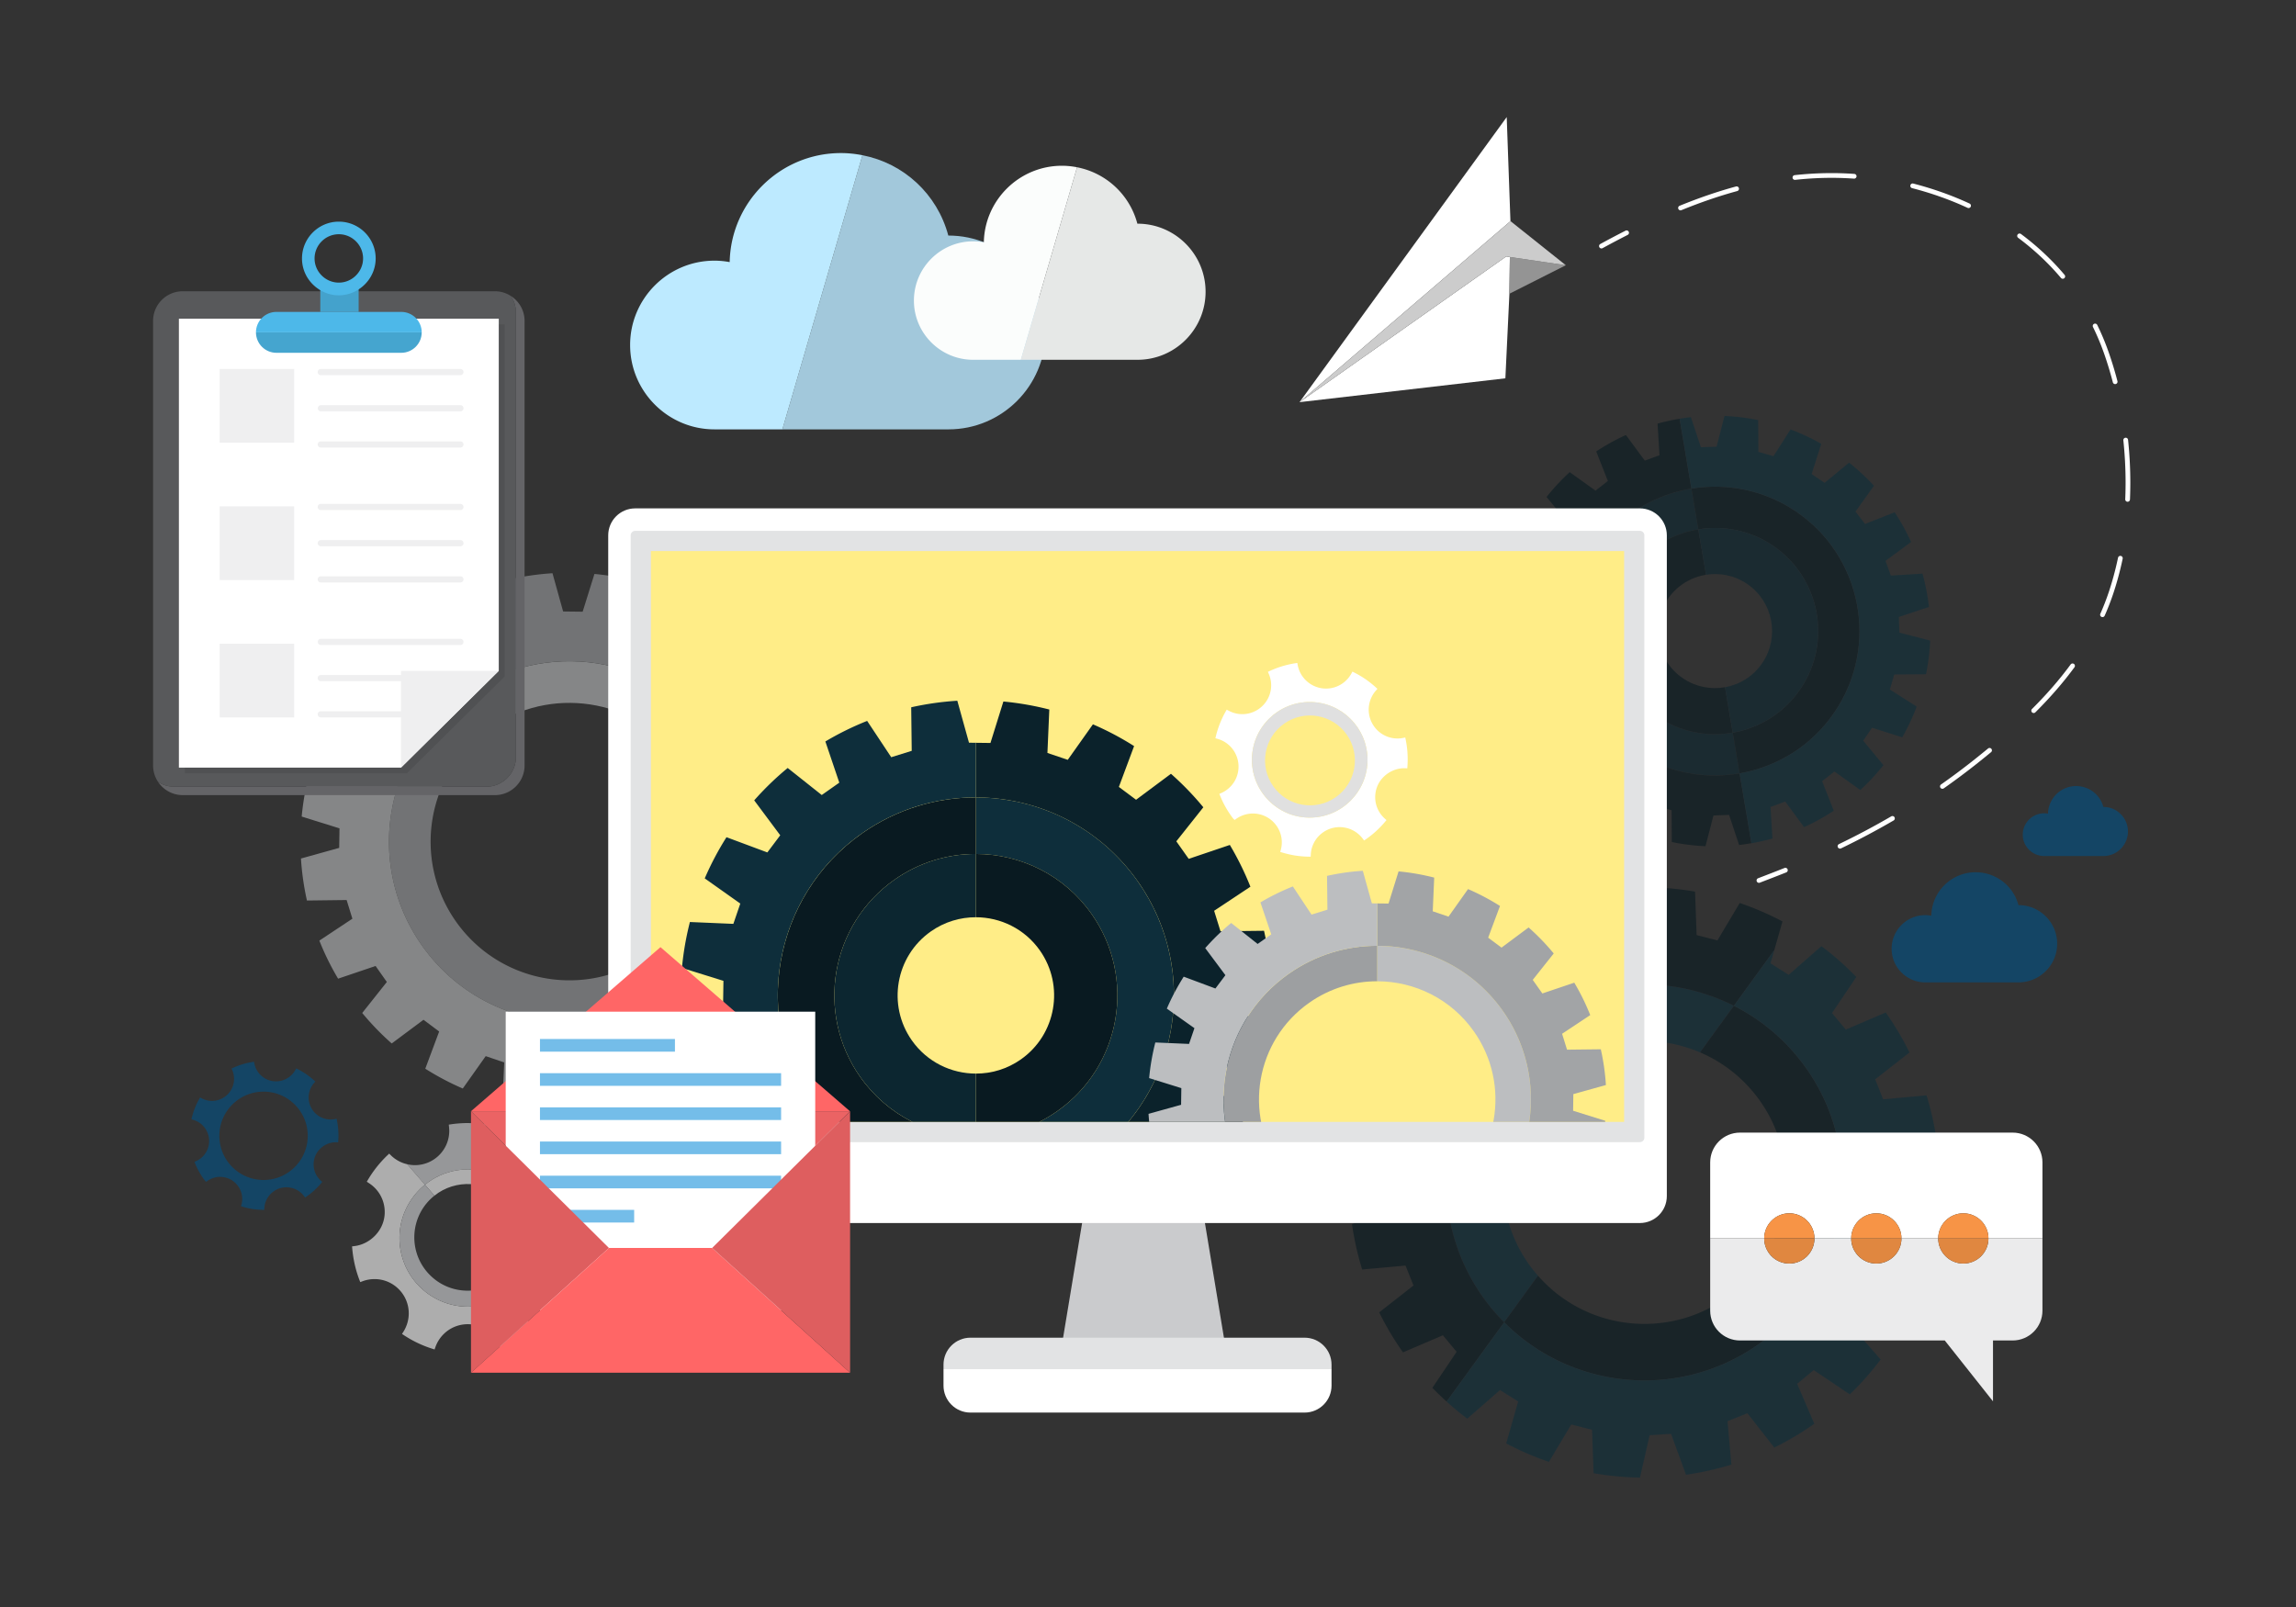 <svg xmlns="http://www.w3.org/2000/svg" xmlns:xlink="http://www.w3.org/1999/xlink" width="1400" height="980" xml:space="preserve"><rect width="100%" height="100%" fill="#333333" stroke="none"/><path fill="none" d="M0-.001h1399.991V980H0z"/><g opacity=".6"><path fill="none" d="M947.624 654.635c-36.707 30.392-41.819 84.777-11.425 121.479.52.627 1.064 1.225 1.598 1.835l98.82-136.172c-28.773-12.295-63.234-8.474-88.993 12.858zM1057.679 787.534c36.701-30.387 41.822-84.781 11.428-121.479a85.851 85.851 0 0 0-32.489-24.277l-98.82 136.172c30.662 35.007 83.806 39.459 119.881 9.584z"/><path fill="#0E2E3B" d="M936.199 776.114c-30.395-36.702-25.282-91.088 11.425-121.479 25.759-21.332 60.22-25.152 88.993-12.857l20.632-28.424c-41.583-21.044-93.439-16.902-131.623 14.718-51.377 42.54-58.524 118.673-15.99 170.038a120.085 120.085 0 0 0 7.535 8.261l20.626-28.421c-.533-.611-1.078-1.209-1.598-1.836z"/><path fill="#091A21" d="M1079.677 814.101c51.365-42.54 58.528-118.677 15.991-170.045-10.921-13.187-24.06-23.435-38.419-30.702l-20.632 28.424a85.846 85.846 0 0 1 32.489 24.277c30.395 36.698 25.273 91.093-11.428 121.479-36.075 29.875-89.219 25.423-119.882-9.585L917.17 806.37c43.54 43.74 114.032 47.87 162.507 7.731z"/><path fill="#091A21" d="M824.383 746.477a178.954 178.954 0 0 0 6.197 27.703l26.437-2.385 4.855 12.147-20.902 16.378a180.194 180.194 0 0 0 14.5 24.403l24.342-10.417 8.367 10.062-14.793 21.99c2.817 2.913 5.726 5.686 8.689 8.368l35.096-48.356a119.853 119.853 0 0 1-7.535-8.261c-42.534-51.365-35.387-127.498 15.99-170.038 38.184-31.62 90.04-35.762 131.623-14.718l24.646-33.966 4.986-17.47a177.91 177.91 0 0 0-26.063-11.248l-13.597 22.809-12.693-3.241-.948-26.495a182.32 182.32 0 0 0-28.283-2.66l-5.875 25.844-13.063.842-9.113-24.951a179.693 179.693 0 0 0-27.701 6.202l2.395 26.448-12.162 4.842-16.363-20.903A178.893 178.893 0 0 0 899 573.912l10.423 24.35-10.064 8.371-21.993-14.808a180.369 180.369 0 0 0-18.805 21.289l17.464 19.961-6.979 11.078-25.555-7.315a178.893 178.893 0 0 0-11.248 26.084l22.789 13.594-3.225 12.688-26.498.945a183.425 183.425 0 0 0-2.66 28.286l25.827 5.875.858 13.065-24.951 9.102z"/><path fill="#0E2E3B" d="M1095.668 644.056c42.537 51.368 35.374 127.505-15.991 170.045-48.475 40.14-118.967 36.01-162.506-7.73l-35.096 48.356c4.077 3.687 8.267 7.185 12.598 10.442l19.965-17.461 11.07 6.981-7.298 25.559a179.57 179.57 0 0 0 26.066 11.25l13.605-22.786 12.682 3.21.942 26.499a180.967 180.967 0 0 0 28.289 2.662l5.881-25.821 13.057-.869 9.103 24.96a180.226 180.226 0 0 0 27.715-6.188l-2.394-26.453 12.153-4.856 16.369 20.92a179.785 179.785 0 0 0 24.418-14.506l-10.443-24.375 10.082-8.349 21.995 14.805a179.823 179.823 0 0 0 18.809-21.283l-17.501-19.986 7.016-11.047 25.566 7.301c4.444-8.436 8.21-17.143 11.245-26.075l-22.819-13.607 3.24-12.677 26.51-.951a181.05 181.05 0 0 0 2.648-28.285l-25.85-5.872-.835-13.063 24.963-9.11a180.126 180.126 0 0 0-6.194-27.718l-26.471 2.405-4.836-12.16 20.911-16.377c-4.121-8.405-8.966-16.559-14.505-24.412l-24.364 10.442-8.362-10.084 14.813-21.996c-6.69-6.905-13.802-13.179-21.295-18.794l-19.966 17.49-11.066-7.016 2.309-8.086-24.646 33.966c14.358 7.265 27.497 17.513 38.418 30.7z"/><g><path fill="none" d="M1016.906 365.367c-10.763 15.917-6.581 37.551 9.345 48.311 7.812 5.273 16.987 6.939 25.583 5.403l-11.592-68.553c-9.167 1.468-17.729 6.538-23.336 14.839z"/><path fill="none" d="M1074.569 404.333c10.754-15.917 6.567-37.552-9.358-48.311-7.62-5.149-16.55-6.84-24.969-5.494l11.592 68.553c8.936-1.59 17.247-6.635 22.735-14.748z"/><path fill="#0C2630" d="M1010.5 436.985c-28.794-19.458-36.365-58.576-16.902-87.37 10.09-14.926 25.477-24.093 41.958-26.8l-4.2-24.836c-23.026 3.814-44.5 16.693-58.604 37.551-27.238 40.31-16.635 95.063 23.664 122.298 19.624 13.261 42.67 17.529 64.307 13.792l-4.195-24.822c-15.487 2.7-31.983-.315-46.028-9.813z"/><path fill="#091A21" d="M1118.711 434.168c27.229-40.301 16.637-95.06-23.664-122.295-19.441-13.139-42.235-17.45-63.691-13.893l4.2 24.836c15.302-2.516 31.55.531 45.414 9.901 28.794 19.458 36.36 58.576 16.895 87.37-9.966 14.746-25.093 23.881-41.338 26.713l4.195 24.822c22.789-3.943 44.013-16.777 57.989-37.454z"/><path fill="#091A21" d="m941.758 427.672-15.596 11.484a131.058 131.058 0 0 0 10.012 18.128l18.018-7.098 5.884 7.507-11.271 15.753a131.147 131.147 0 0 0 15.152 14.104l14.903-12.275 7.922 5.328-5.85 18.421c6.087 3.473 12.36 6.4 18.752 8.806l10.395-16.313 9.182 2.611.13 19.384a131.58 131.58 0 0 0 20.553 2.538l4.85-18.74 9.531-.35 6.093 18.356c2.513-.285 5.014-.667 7.51-1.093l-7.205-42.605c-21.637 3.738-44.683-.531-64.307-13.792-40.299-27.235-50.902-81.988-23.664-122.298 14.104-20.858 35.578-33.737 58.604-37.551l-7.205-42.61a135.343 135.343 0 0 0-13.456 2.953l1.181 19.291-8.967 3.267-11.496-15.598a130.676 130.676 0 0 0-18.116 10.022l7.101 18.015-7.519 5.884-15.739-11.276a131.85 131.85 0 0 0-14.127 15.155l12.292 14.906-5.33 7.928-18.425-5.861a130.493 130.493 0 0 0-8.797 18.751l16.313 10.395-2.62 9.187-19.378.118a130.312 130.312 0 0 0-2.533 20.559l18.738 4.848.344 9.54-18.351 6.09a132.39 132.39 0 0 0 3.933 20.341l19.28-1.174 3.279 8.964z"/><path fill="#0E2E3B" d="M1095.047 311.873c40.301 27.235 50.894 81.994 23.664 122.295-13.976 20.677-35.2 33.511-57.989 37.453l7.205 42.605c4.319-.743 8.61-1.675 12.84-2.846l-1.183-19.274 8.969-3.286 11.479 15.599a130.623 130.623 0 0 0 18.136-10.012l-7.103-18.02 7.51-5.887 15.747 11.282a130.065 130.065 0 0 0 14.116-15.155l-12.304-14.924 5.348-7.908 18.424 5.855a129.476 129.476 0 0 0 8.803-18.752l-16.34-10.403 2.647-9.167 19.39-.13a133.544 133.544 0 0 0 2.53-20.556l-18.767-4.853-.333-9.531 18.365-6.098a131.891 131.891 0 0 0-3.941-20.338l-19.294 1.18-3.266-8.972 15.604-11.487a130.63 130.63 0 0 0-10.017-18.134l-18.04 7.112-5.87-7.524 11.284-15.745a131.385 131.385 0 0 0-15.16-14.116l-14.918 12.304-7.91-5.345 5.855-18.43a130.158 130.158 0 0 0-18.758-8.786l-10.39 16.324-9.187-2.637-.124-19.378a129.051 129.051 0 0 0-20.553-2.535l-4.839 18.752-9.549.33-6.095-18.351c-2.307.26-4.6.607-6.886.985l7.205 42.61c21.46-3.557 44.253.754 63.695 13.894z"/><path fill="#091A21" d="M993.598 349.616c-19.463 28.794-11.892 67.912 16.902 87.37 14.045 9.498 30.541 12.513 46.026 9.813l-4.692-27.718c-8.596 1.536-17.771-.13-25.583-5.403-15.926-10.759-20.107-32.394-9.345-48.311 5.606-8.3 14.169-13.371 23.336-14.839l-4.687-27.712c-16.481 2.706-31.867 11.873-41.957 26.8z"/><path fill="#0C2630" d="M1065.211 356.021c15.926 10.759 20.112 32.394 9.358 48.311-5.488 8.114-13.8 13.159-22.735 14.748l4.692 27.718c16.245-2.832 31.372-11.967 41.338-26.713 19.466-28.794 11.899-67.912-16.895-87.37-13.864-9.37-30.112-12.417-45.414-9.901l4.687 27.712c8.419-1.345 17.349.346 24.969 5.495z"/></g><g><path fill="none" d="M416.383 464.565c-26.092-37.088-76.565-46.829-114.45-22.806l88.03 144.455c1.994-1.174 3.97-2.413 5.895-3.769 38.215-26.885 47.407-79.665 20.525-117.88z"/><path fill="none" d="M298.503 444.043c-38.215 26.885-47.402 79.666-20.519 117.877 25.524 36.289 74.388 46.385 111.979 24.293l-88.03-144.455a84.715 84.715 0 0 0-3.43 2.285z"/><path fill="#BCBEC0" d="M416.383 464.565c26.882 38.215 17.69 90.994-20.525 117.88-1.925 1.355-3.901 2.595-5.895 3.769l13.202 21.669c2.467-1.466 4.912-3.002 7.301-4.682 49.677-34.957 61.616-103.561 26.673-153.234-33.828-48.091-99.207-60.823-148.416-29.887l13.21 21.679c37.884-24.022 88.358-14.282 114.45 22.806z"/><path fill="#9D9FA1" d="M257.222 576.522c33.271 47.291 97.037 60.352 145.943 31.36l-13.202-21.669c-37.591 22.092-86.455 11.996-111.979-24.293-26.883-38.212-17.696-90.992 20.519-117.877a82.632 82.632 0 0 1 3.43-2.284l-13.21-21.679a111.905 111.905 0 0 0-4.822 3.205c-49.68 34.948-61.622 103.566-26.679 153.237z"/><path fill="#BCBEC0" d="M257.222 576.522c-34.942-49.672-23-118.29 26.68-153.238a112.22 112.22 0 0 1 4.822-3.205l-20.059-32.913 2.68 7.911-9.749 6.86-18.91-15.008a162.331 162.331 0 0 0-18.591 17.984l14.449 19.39-7.157 9.531-22.685-8.458a164.928 164.928 0 0 0-12.078 22.862l19.746 13.986-3.856 11.278-24.133-1.03a166.228 166.228 0 0 0-4.427 25.488l23.051 7.19-.178 11.917-23.314 6.487a163.601 163.601 0 0 0 3.65 25.606l24.203-.299 3.509 11.395-20.149 13.362a162.78 162.78 0 0 0 11.428 23.204l22.859-7.738 6.869 9.751-15.014 18.909a163.464 163.464 0 0 0 17.99 18.591l19.378-14.446 9.548 7.154-8.464 22.682a163.403 163.403 0 0 0 22.865 12.078l13.978-19.743 11.282 3.851-1.028 24.122a164.64 164.64 0 0 0 25.488 4.44l7.191-23.043 11.911.167 6.487 23.311a163.513 163.513 0 0 0 25.601-3.653l-.282-24.186 11.389-3.521 13.354 20.141a161.06 161.06 0 0 0 23.207-11.423l-.833-2.465-26.767-43.92c-48.905 28.993-112.67 15.932-145.941-31.359z"/><path fill="#9D9FA1" d="m487.539 509.42 23.306-6.487a162.967 162.967 0 0 0-3.647-25.592l-24.169.282-3.538-11.377 20.144-13.371a163.05 163.05 0 0 0-11.417-23.201l-22.845 7.713-6.886-9.723 15.011-18.91a163.342 163.342 0 0 0-17.981-18.602l-19.37 14.424-9.559-7.131 8.461-22.679a163.659 163.659 0 0 0-22.865-12.081l-13.98 19.72-11.281-3.825 1.039-24.122a164.18 164.18 0 0 0-25.493-4.444l-7.183 23.023-11.919-.144-6.488-23.314a164.164 164.164 0 0 0-25.604 3.647l.282 24.184-11.38 3.538-13.359-20.158a163.289 163.289 0 0 0-23.212 11.42l5.062 14.958 20.059 32.913c49.208-30.937 114.588-18.204 148.416 29.887 34.943 49.674 23.003 118.277-26.673 153.234-2.389 1.68-4.833 3.216-7.301 4.682l26.767 43.92-6.892-20.389 9.74-6.878 18.91 15.022a163.799 163.799 0 0 0 18.591-17.989l-14.426-19.373 7.123-9.548 22.688 8.461a164.734 164.734 0 0 0 12.072-22.873l-19.717-13.973 3.834-11.287 24.127 1.039a167.215 167.215 0 0 0 4.432-25.49l-23.026-7.191.147-11.915z"/></g><g><path fill="none" d="M307.859 777.898c12.868-12.526 13.145-33.125.615-45.998-11.772-12.098-30.666-13.072-43.584-2.75l42.515 49.146c.149-.138.307-.259.454-.398zM261.852 777.269c12.382 12.735 32.647 13.131 45.552 1.028L264.89 729.15a33.607 33.607 0 0 0-2.411 2.12c-12.883 12.527-13.156 33.127-.627 45.999z"/><path fill="#D9DBDE" d="M278.805 713.673c22.814-3.65 44.279 11.886 47.935 34.706 2.295 14.345-3.004 28.147-12.919 37.328l8.165 9.443a20.85 20.85 0 0 1 5.609-9.564 20.83 20.83 0 0 1 14.509-5.929 21.12 21.12 0 0 1 7.029 1.228l1.367.492.505-1.358a69.963 69.963 0 0 0 4.212-18.997l.11-1.42-1.423-.155c-10.57-1.127-18.58-10.025-18.639-20.706-.011-5.694 2.236-11.038 6.338-15.027a20.838 20.838 0 0 1 3.329-2.646l1.197-.773-.739-1.22a71.013 71.013 0 0 0-11.982-14.876l-1.183-.815-1.014.988c-3.936 3.822-9.108 5.954-14.573 5.982a20.807 20.807 0 0 1-14.816-6.102c-3.969-3.943-6.166-9.189-6.166-14.776-.017-.788.057-1.55.141-2.298l.155-1.423-1.431-.2a75.607 75.607 0 0 0-9.751-.67 70.715 70.715 0 0 0-9.726.743l-1.397.2.146 1.411c.085.751.141 1.522.152 2.296.012 5.729-2.247 11.078-6.335 15.073a20.892 20.892 0 0 1-14.537 5.934 20.862 20.862 0 0 1-4.76-.553l10.808 12.495c5.504-4.461 12.189-7.611 19.684-8.811z"/><path fill="#FFF" d="m219.143 780.507.522 1.366 1.363-.514a20.92 20.92 0 0 1 7.21-1.332 20.726 20.726 0 0 1 14.822 6.072 20.786 20.786 0 0 1 6.177 14.773 21.13 21.13 0 0 1-3.326 11.387l-.785 1.228 1.214.797a69.522 69.522 0 0 0 17.287 8.229l1.363.432.463-1.35a20.972 20.972 0 0 1 5.184-8.134c3.904-3.803 9.057-5.9 14.522-5.926 8.859-.017 16.801 5.587 19.751 13.952l.48 1.353 1.37-.446a70.23 70.23 0 0 0 17.43-8.467l1.191-.81-.776-1.215c-2.168-3.345-3.32-7.238-3.362-11.244 0-1.895.268-3.735.743-5.509l-8.165-9.443a41.64 41.64 0 0 1-21.787 10.602c-22.817 3.653-44.276-11.883-47.927-34.7-2.453-15.324 3.769-30.008 15.014-39.124l-10.808-12.495a20.887 20.887 0 0 1-10.002-5.475l-1.011-1.002-1.457 1.397a70.042 70.042 0 0 0-11.474 14.542l-.723 1.226 1.197.762c6.093 3.849 9.734 10.443 9.746 17.629a19.218 19.218 0 0 1-.39 4.094c-1.688 8.652-9.317 15.708-18.103 16.744l-1.423.163.124 1.421c.079.892.181 1.778.288 2.653a70.732 70.732 0 0 0 4.058 16.364z"/><path fill="#FFF" d="M326.74 748.379c-3.656-22.82-25.121-38.356-47.935-34.706-7.496 1.2-14.181 4.351-19.683 8.812l5.768 6.666c12.919-10.322 31.812-9.348 43.584 2.75 12.529 12.873 12.253 33.472-.615 45.998-.147.139-.305.26-.455.398l6.417 7.41c9.915-9.181 15.215-22.983 12.919-37.328z"/><path fill="#D9DBDE" d="M261.852 777.269c-12.529-12.871-12.256-33.472.626-45.998a33.607 33.607 0 0 1 2.411-2.12l-5.768-6.666c-11.245 9.116-17.467 23.8-15.014 39.124 3.65 22.817 25.11 38.354 47.927 34.7a41.632 41.632 0 0 0 21.787-10.602l-6.417-7.41c-12.904 12.102-33.17 11.707-45.552-1.028z"/></g></g><path fill="#CACBCD" d="M747.59 823.529H646.945l13.323-80.398h73.996z"/><path fill="#E2E3E4" d="M811.913 832.2c0-9.083-7.357-16.44-16.437-16.44H591.743c-9.074 0-16.434 7.357-16.434 16.44v2.746h236.604V832.2z"/><path fill="#FFF" d="M575.309 834.946v10.043c0 9.088 7.36 16.447 16.434 16.447h203.733c9.079 0 16.437-7.359 16.437-16.447v-10.043H575.309zM1016.361 729.396c0 9.088-7.366 16.448-16.445 16.448H387.312c-9.082 0-16.448-7.36-16.448-16.448V326.477c0-9.083 7.366-16.451 16.448-16.451h612.604c9.079 0 16.445 7.369 16.445 16.451v402.919z"/><path fill="#E2E3E4" d="M387.312 696.511a2.745 2.745 0 0 1-2.747-2.738V326.477a2.744 2.744 0 0 1 2.747-2.742h612.604a2.738 2.738 0 0 1 2.738 2.742v367.295a2.739 2.739 0 0 1-2.738 2.738H387.312z"/><path fill="#FFED87" d="M396.9 336.064h593.422v348.109H396.9z"/><path fill="#FFF" d="m857.112 450.966-.248-1.208-1.203.242a17.578 17.578 0 0 1-6.174.152 17.455 17.455 0 0 1-11.516-7.024 17.518 17.518 0 0 1-3.168-13.108 17.743 17.743 0 0 1 4.28-9.026l.813-.915-.903-.824a58.631 58.631 0 0 0-13.274-9.147l-1.078-.536-.565 1.059a17.706 17.706 0 0 1-5.392 6.073c-3.755 2.646-8.317 3.701-12.863 2.998a17.616 17.616 0 0 1-14.564-14.234l-.223-1.188-1.197.189a58.996 58.996 0 0 0-15.624 4.721l-1.098.514.482 1.112a17.699 17.699 0 0 1 1.299 9.802c-.763 4.76-3.337 8.91-7.29 11.685a17.55 17.55 0 0 1-12.851 3.001 17.867 17.867 0 0 1-5.681-1.959l-1.072-.59-.599 1.064a58.654 58.654 0 0 0-6.036 15.234l-.277 1.169 1.158.316c8.645 2.343 14.121 10.808 12.744 19.695-.746 4.74-3.326 8.885-7.271 11.657a17.694 17.694 0 0 1-3.119 1.756l-1.099.483.455 1.112c2.021 5 4.709 9.698 7.98 13.966l.879.836.971-.687c3.783-2.656 8.365-3.74 12.916-3.035a17.524 17.524 0 0 1 11.508 7.047 17.44 17.44 0 0 1 3.159 13.105 16.112 16.112 0 0 1-.418 1.892l-.327 1.163 1.165.358a63.216 63.216 0 0 0 8.021 1.855c2.795.417 5.468.641 8.187.675l1.191.02.063-1.194c.031-.633.085-1.282.181-1.926.751-4.766 3.343-8.915 7.272-11.69a17.582 17.582 0 0 1 12.874-3.001 17.61 17.61 0 0 1 11.477 6.979l.708.966 1.395-.966a59.029 59.029 0 0 0 11.479-10.567l.768-.92-.897-.796c-4.551-4.012-6.702-9.975-5.76-15.954.167-1.129.464-2.259.87-3.354 2.552-6.968 9.836-11.821 17.283-11.51l1.203.051.088-1.194a66.83 66.83 0 0 0 .115-2.247 59.38 59.38 0 0 0-1.197-14.147zm-58.508 47.628c-19.457 0-35.233-15.776-35.233-35.24 0-19.458 15.776-35.233 35.233-35.233 19.46 0 35.239 15.776 35.239 35.233.001 19.463-15.779 35.24-35.239 35.24z"/><path fill="#144565" d="m205.43 683.18-.189-.92-.92.184a13.388 13.388 0 0 1-4.718.112 13.337 13.337 0 0 1-8.808-5.366 13.393 13.393 0 0 1-2.422-10.022 13.58 13.58 0 0 1 3.275-6.9l.618-.703-.686-.626a45.072 45.072 0 0 0-10.152-6.999l-.824-.406-.432.807a13.571 13.571 0 0 1-4.122 4.645 13.434 13.434 0 0 1-9.839 2.292 13.464 13.464 0 0 1-11.132-10.883l-.172-.909-.915.146a45.047 45.047 0 0 0-11.948 3.608l-.839.39.367.853a13.51 13.51 0 0 1 .997 7.495c-.584 3.637-2.555 6.813-5.573 8.933a13.418 13.418 0 0 1-9.827 2.296 13.637 13.637 0 0 1-4.342-1.499l-.821-.449-.458.813a44.707 44.707 0 0 0-4.613 11.648l-.211.895.881.237c6.612 1.793 10.801 8.267 9.748 15.062-.57 3.625-2.546 6.793-5.562 8.913-.743.522-1.547.977-2.386 1.344l-.838.367.35.853a45.672 45.672 0 0 0 6.101 10.678l.669.635.743-.522c2.894-2.029 6.397-2.859 9.875-2.317 3.554.559 6.68 2.47 8.8 5.387a13.341 13.341 0 0 1 2.098 11.464l-.251.89.889.276a48.555 48.555 0 0 0 6.135 1.417c2.137.319 4.181.488 6.259.517l.912.015.045-.912c.023-.485.068-.982.142-1.471a13.413 13.413 0 0 1 5.559-8.941 13.433 13.433 0 0 1 9.842-2.293 13.431 13.431 0 0 1 8.774 5.334l.548.742 1.062-.742a45.193 45.193 0 0 0 8.777-8.08l.587-.7-.683-.61a13.41 13.41 0 0 1-4.407-12.201c.127-.861.358-1.723.663-2.564 1.954-5.327 7.524-9.034 13.218-8.803l.917.043.068-.912c.042-.579.071-1.154.087-1.719a45.598 45.598 0 0 0-.916-10.822zm-44.733 36.417c-14.878 0-26.942-12.063-26.942-26.945 0-14.878 12.063-26.938 26.942-26.938 14.875 0 26.944 12.061 26.944 26.938 0 14.881-12.069 26.945-26.944 26.945z"/><path fill="none" d="M782.998 441.322c-12.371 8.701-15.342 25.793-6.635 38.17 8.701 12.374 25.793 15.347 38.164 6.646 12.377-8.704 15.347-25.795 6.641-38.167-8.701-12.38-25.793-15.356-38.17-6.649z"/><path fill="#E0E0E0" d="M798.604 428.121c-19.457 0-35.233 15.776-35.233 35.233 0 19.463 15.776 35.24 35.233 35.24 19.46 0 35.239-15.776 35.239-35.24.001-19.458-15.779-35.233-35.239-35.233zm15.923 58.016c-12.371 8.702-29.463 5.728-38.164-6.646-8.707-12.377-5.736-29.469 6.635-38.17 12.377-8.707 29.469-5.731 38.17 6.649 8.706 12.372 5.736 29.464-6.641 38.167z"/><path fill="#A2C8DB" d="M578.378 143.652c-.045 0-.09 0-.136.003-6.764-25.406-27.249-44.093-52.353-48.994L477.064 261.84h101.313c32.583 0 59.09-26.51 59.09-59.095.001-32.583-26.507-59.093-59.089-59.093z"/><path fill="#BDEAFF" d="M512.761 93.345c-36.958 0-67.113 29.703-67.831 66.495a50.663 50.663 0 0 0-9.271-.881c-28.362 0-51.439 23.077-51.439 51.441 0 28.362 23.077 51.439 51.439 51.439h41.405L525.889 94.66c-4.263-.832-8.642-1.315-13.128-1.315z"/><path fill="#E6E8E7" d="M693.615 136.411c-.031 0-.065 0-.096.002a47.382 47.382 0 0 0-36.767-34.406L622.468 219.41h71.147c22.882 0 41.495-18.616 41.495-41.498 0-22.885-18.613-41.501-41.495-41.501z"/><path fill="#FBFDFC" d="M647.535 101.084c-25.954 0-47.133 20.86-47.636 46.695a35.666 35.666 0 0 0-6.511-.618c-19.917 0-36.123 16.205-36.123 36.126 0 19.917 16.205 36.123 36.123 36.123h29.079l34.285-117.403c-2.992-.585-6.066-.923-9.217-.923z"/><path fill="#144565" d="M1282.572 492.098h-.034a17.09 17.09 0 0 0-13.261-12.408 17.201 17.201 0 0 0-3.323-.333c-9.361 0-16.998 7.521-17.179 16.84a13.004 13.004 0 0 0-2.349-.223c-7.183 0-13.026 5.844-13.026 13.026 0 7.182 5.844 13.026 13.026 13.026h36.145c8.249 0 14.963-6.714 14.963-14.966.001-8.249-6.713-14.962-14.962-14.962zM1230.819 551.972h-.054a26.904 26.904 0 0 0-20.871-19.531 27.104 27.104 0 0 0-5.229-.522c-14.734 0-26.756 11.838-27.041 26.505a20.342 20.342 0 0 0-3.695-.351c-11.305 0-20.502 9.198-20.502 20.502 0 11.305 9.197 20.503 20.502 20.503h56.89c12.984 0 23.552-10.564 23.552-23.555 0-12.984-10.567-23.551-23.552-23.551z"/><defs><path id="a" d="M396.9 336.064h593.422v348.109H396.9z"/></defs><clipPath id="b"><use xlink:href="#a" overflow="visible"/></clipPath><g clip-path="url(#b)"><path fill="#0E2E3B" d="M665.609 557.397c27.419 38.975 18.051 92.793-20.926 120.21-15.115 10.632-32.464 15.711-49.643 15.696v34.479c24.045.021 48.328-7.086 69.484-21.97 54.561-38.373 67.664-113.71 29.294-168.257-23.489-33.394-60.829-51.227-98.778-51.261v34.483c27.109.024 53.788 12.762 70.569 36.62z"/><path fill="#091A21" d="M525.556 508.266c-54.544 38.376-67.664 113.713-29.293 168.263 23.495 33.393 60.837 51.222 98.778 51.255v-34.479c-27.105-.022-53.785-12.761-70.569-36.619-27.416-38.972-18.046-92.796 20.931-120.21 15.116-10.635 32.464-15.711 49.638-15.696v-34.483c-24.037-.021-48.322 7.085-69.485 21.969z"/><path fill="#0B222B" d="m749.17 602.84 25.584-7.117a178.945 178.945 0 0 0-4.003-28.104l-26.544.305-3.885-12.493 22.123-14.686a179.938 179.938 0 0 0-12.541-25.469l-25.081 8.476-7.555-10.688 16.476-20.759a180.304 180.304 0 0 0-19.745-20.426l-21.273 15.841-10.488-7.829 9.283-24.903a178.963 178.963 0 0 0-25.104-13.267l-15.35 21.648-12.391-4.195 1.141-26.49a180.341 180.341 0 0 0-27.995-4.879l-7.888 25.282-8.893-.11v33.319c37.949.034 75.289 17.868 98.778 51.261 38.37 54.547 25.267 129.884-29.294 168.257-21.157 14.884-45.439 21.99-69.484 21.97v33.32l4.207.059 7.128 25.593a180.05 180.05 0 0 0 28.105-4.009l-.316-26.556 12.507-3.87 14.669 22.122a179.144 179.144 0 0 0 25.482-12.543l-8.481-25.096 10.691-7.552 20.762 16.487a180.19 180.19 0 0 0 20.42-19.748l-15.844-21.271 7.826-10.493 24.903 9.296a179.434 179.434 0 0 0 13.261-25.12l-21.651-15.339 4.21-12.396 26.487 1.138a182.247 182.247 0 0 0 4.873-27.989l-25.285-7.885.175-13.092z"/><path fill="#0E2E3B" d="M496.262 676.528c-38.37-54.55-25.25-129.887 29.293-168.263 21.163-14.884 45.448-21.99 69.485-21.97v-33.319l-4.195-.051-7.115-25.595a180.539 180.539 0 0 0-28.113 3.992l.311 26.561-12.498 3.89-14.678-22.142a180.07 180.07 0 0 0-25.479 12.543l8.495 25.118-10.703 7.532-20.765-16.487a179.74 179.74 0 0 0-20.42 19.743l15.875 21.298-7.86 10.463-24.915-9.285a180.931 180.931 0 0 0-13.261 25.109l21.683 15.358-4.229 12.382-26.499-1.132a181.315 181.315 0 0 0-4.861 27.989l25.307 7.885-.192 13.089-25.601 7.123a179.652 179.652 0 0 0 4.003 28.119l26.575-.322 3.865 12.504-22.134 14.684c3.453 8.704 7.64 17.21 12.546 25.474l25.11-8.495 7.543 10.709-16.493 20.765a179.859 179.859 0 0 0 19.751 20.409l21.281-15.87 10.48 7.863-9.28 24.906a178.374 178.374 0 0 0 25.098 13.258l15.35-21.671 12.399 4.229-1.141 26.487a182.205 182.205 0 0 0 27.989 4.873l7.888-25.305 8.882.128v-33.32c-37.939-.034-75.282-17.863-98.777-51.256z"/><path fill="#091A21" d="M644.684 677.607c38.977-27.417 48.345-81.235 20.926-120.21-16.781-23.858-43.46-36.597-70.569-36.619v38.585c14.991.014 29.742 7.035 39.022 20.228 15.161 21.553 9.978 51.309-11.572 66.47-8.359 5.881-17.953 8.664-27.45 8.656v38.587c17.179.014 34.527-5.065 49.643-15.697z"/><path fill="#0C2630" d="M556.018 634.491c-15.158-21.55-9.983-51.312 11.572-66.476 8.36-5.881 17.953-8.664 27.45-8.652v-38.585c-17.173-.015-34.522 5.062-49.638 15.696-38.977 27.414-48.347 81.238-20.931 120.21 16.784 23.858 43.463 36.597 70.569 36.619v-38.587c-14.985-.011-29.739-7.032-39.022-20.225z"/></g><g clip-path="url(#b)"><path fill="#BCBEC0" d="M898.727 629.003c22.907 32.56 15.076 77.527-17.487 100.438-12.631 8.885-27.125 13.123-41.478 13.111v21.614c18.661.018 37.503-5.494 53.923-17.043 42.325-29.782 52.5-88.234 22.727-130.56-18.227-25.908-47.204-39.748-76.649-39.776v21.62c22.651.021 44.941 10.664 58.964 30.596z"/><path fill="#9D9FA1" d="M785.85 593.831c-42.331 29.776-52.506 88.242-22.732 130.562 18.227 25.912 47.204 39.748 76.645 39.773v-21.614c-22.648-.02-44.935-10.666-58.957-30.601-22.905-32.558-15.079-77.525 17.483-100.433 12.629-8.882 27.126-13.122 41.474-13.111v-21.62c-18.655-.016-37.496 5.494-53.913 17.044z"/><path fill="#A2A4A6" d="m959.352 667.221 19.858-5.525a138.718 138.718 0 0 0-3.105-21.81l-20.598.24-3.01-9.692 17.159-11.392a138.617 138.617 0 0 0-9.729-19.771l-19.463 6.575-5.866-8.286 12.792-16.109a138.683 138.683 0 0 0-15.322-15.85l-16.504 12.29-8.143-6.075 7.211-19.325a140.276 140.276 0 0 0-19.486-10.294l-11.908 16.802-9.615-3.259.886-20.553a140.465 140.465 0 0 0-21.722-3.786l-6.12 19.616-6.905-.082v25.852c29.445.028 58.423 13.868 76.649 39.776 29.773 42.325 19.599 100.777-22.727 130.56-16.42 11.549-35.262 17.061-53.923 17.043v25.855l3.263.045 5.531 19.858a139.21 139.21 0 0 0 21.812-3.111l-.245-20.606 9.706-2.998 11.377 17.156a137.047 137.047 0 0 0 19.774-9.731l-6.578-19.472 8.294-5.858 16.109 12.798a139.25 139.25 0 0 0 15.844-15.327l-12.289-16.505 6.067-8.139 19.327 7.21a140.242 140.242 0 0 0 10.288-19.488l-16.798-11.902 3.266-9.616 20.557.887a141.895 141.895 0 0 0 3.771-21.725l-19.615-6.123.13-10.153z"/><path fill="#BCBEC0" d="M763.117 724.393c-29.773-42.319-19.599-100.785 22.732-130.562 16.417-11.55 35.259-17.061 53.912-17.044v-25.852l-3.253-.039-5.524-19.861a139.838 139.838 0 0 0-21.815 3.103l.237 20.606-9.695 3.012-11.38-17.173a139.162 139.162 0 0 0-19.776 9.731l6.595 19.485-8.306 5.847-16.115-12.791a138.88 138.88 0 0 0-15.838 15.321l12.309 16.521-6.095 8.122-19.33-7.208a140.664 140.664 0 0 0-10.288 19.48l16.823 11.917-3.283 9.61-20.564-.881a141.345 141.345 0 0 0-3.771 21.719l19.638 6.126-.152 10.152-19.858 5.527a138.522 138.522 0 0 0 3.108 21.818l20.624-.254 2.986 9.706-17.165 11.386a138.28 138.28 0 0 0 9.734 19.771l19.48-6.592 5.855 8.306-12.798 16.112a138.877 138.877 0 0 0 15.327 15.841l16.51-12.31 8.137 6.096-7.21 19.327a138.663 138.663 0 0 0 19.479 10.288l11.908-16.817 9.616 3.28-.875 20.553a140.611 140.611 0 0 0 21.716 3.783l6.121-19.633 6.889.097v-25.855c-29.441-.023-58.418-13.859-76.645-39.771z"/></g><path fill="#FFF" d="m918.416 156.399 2.235.327-.279 22.405-2.459 51.58-125.514 14.539zM920.928 132.89l-.023 2.069L792.399 245.25 918.731 71.398l2.268 63.42.031.026-.125.115z"/><path fill="#949494" d="m954.765 161.757-34.393 17.374.279-22.405z"/><path fill="#CCC" d="m920.905 134.959.125-.115 33.735 26.913-34.114-5.031-2.235-.327-126.017 88.851z"/><g><path fill="#FFF" d="M976.491 151.509a1.446 1.446 0 0 1-.692-2.715 616.768 616.768 0 0 1 15.375-8.117 1.445 1.445 0 0 1 1.31 2.577 608.18 608.18 0 0 0-15.302 8.08 1.442 1.442 0 0 1-.691.175zM1121.957 517.512a1.445 1.445 0 0 1-.627-2.747c10.957-5.288 21.677-10.979 31.86-16.919a1.437 1.437 0 0 1 1.976.519c.404.689.17 1.576-.52 1.977a462.767 462.767 0 0 1-32.063 17.026 1.402 1.402 0 0 1-.626.144zm62.438-36.488a1.444 1.444 0 0 1-.829-2.628 427.988 427.988 0 0 0 20.474-15.304 648.966 648.966 0 0 0 8.182-6.624 1.439 1.439 0 0 1 2.035.195 1.448 1.448 0 0 1-.194 2.036 629.333 629.333 0 0 1-8.222 6.654 430.848 430.848 0 0 1-20.615 15.409 1.435 1.435 0 0 1-.831.262zm55.657-46.198a1.446 1.446 0 0 1-1.022-2.467c9.162-9.147 16.866-18.026 23.552-27.151a1.445 1.445 0 1 1 2.332 1.708c-6.776 9.246-14.573 18.235-23.84 27.487a1.443 1.443 0 0 1-1.022.423zm41.958-58.489a1.448 1.448 0 0 1-1.321-2.033 146.877 146.877 0 0 0 5.02-12.862c2.284-6.79 4.227-13.958 5.771-21.307a1.456 1.456 0 0 1 1.711-1.118 1.444 1.444 0 0 1 1.118 1.711c-1.566 7.461-3.537 14.74-5.86 21.637-1.477 4.39-3.199 8.8-5.116 13.114-.241.537-.77.858-1.323.858zm15.31-70.354h-.063a1.445 1.445 0 0 1-1.383-1.505c.144-3.34.215-6.756.215-10.152 0-8.543-.458-17.219-1.361-25.787a1.444 1.444 0 0 1 1.284-1.589 1.432 1.432 0 0 1 1.59 1.288 249.48 249.48 0 0 1 1.378 26.089c0 3.436-.073 6.895-.215 10.274a1.444 1.444 0 0 1-1.445 1.382zm-7.597-71.743c-.644 0-1.23-.429-1.4-1.082a218.94 218.94 0 0 0-5.395-17.71 149.501 149.501 0 0 0-6.714-16.024 1.447 1.447 0 0 1 .663-1.934 1.45 1.45 0 0 1 1.935.664 152.411 152.411 0 0 1 6.843 16.335 222.857 222.857 0 0 1 5.469 17.944 1.446 1.446 0 0 1-1.401 1.807zm-31.939-64.239a1.45 1.45 0 0 1-1.106-.514c-7.572-8.983-16.353-17.216-26.098-24.472a1.444 1.444 0 1 1 1.727-2.317c9.924 7.386 18.867 15.773 26.583 24.926a1.448 1.448 0 0 1-1.106 2.377zm-233.072-41.732c-.57 0-1.109-.339-1.338-.904a1.439 1.439 0 0 1 .793-1.88c11.937-4.862 23.187-8.712 34.396-11.77a1.446 1.446 0 0 1 .761 2.789c-11.095 3.027-22.241 6.841-34.067 11.657a1.439 1.439 0 0 1-.545.108zm175.634-1.384a1.39 1.39 0 0 1-.606-.136c-10.646-4.932-22.026-8.972-33.828-12.01a1.445 1.445 0 1 1 .724-2.801c11.97 3.083 23.517 7.182 34.318 12.19a1.447 1.447 0 0 1 .706 1.92 1.451 1.451 0 0 1-1.314.837zm-105.901-17.191a1.447 1.447 0 0 1-.156-2.882c12.198-1.347 24.406-1.604 36.402-.759a1.446 1.446 0 0 1 1.341 1.544c-.054.799-.811 1.412-1.545 1.338-11.823-.833-23.858-.576-35.883.751a1.376 1.376 0 0 1-.159.008zM1072.531 538.381a1.447 1.447 0 0 1-.52-2.795c5.246-2.013 10.485-4.029 15.705-6.102l.464-.183a1.446 1.446 0 0 1 1.05 2.692l-.273.107c-5.404 2.148-10.655 4.165-15.906 6.184a1.45 1.45 0 0 1-.52.097z"/></g><g><path fill="#EB6364" d="m434.217 761.055 84.126-83.389H287.188l84.122 83.389z"/><path fill="#F66" d="M402.727 577.609 287.188 677.666h231.073z"/><path fill="#FFF" d="M308.361 616.956h188.728v182.145H308.361z"/><path fill="#74BDE9" d="M329.248 633.616h82.302v7.721h-82.302zM329.248 654.459h147.029v7.717H329.248zM329.248 675.301h147.029v7.713H329.248zM329.248 696.139h147.029v7.716H329.248zM329.248 716.977h147.029v7.716H329.248zM329.248 737.817h57.432v7.719h-57.432z"/><path fill="#DE5E5F" d="M287.188 677.666v159.469l84.122-76.08z"/><path fill="#F66" d="m371.31 761.055-84.122 76.08h231.155l-84.126-76.08z"/><path fill="#DE5E5F" d="m434.217 761.055 84.126 76.08V677.666z"/></g><g><path fill="#FFF" d="M1091.04 739.909c8.461 0 15.319 6.86 15.319 15.319h22.419c0-8.459 6.86-15.319 15.321-15.319 8.458 0 15.318 6.86 15.318 15.319h22.416c0-8.459 6.861-15.319 15.322-15.319 8.458 0 15.318 6.86 15.318 15.319h32.924v-46.354c0-10.036-8.139-18.173-18.173-18.173h-166.255c-10.037 0-18.174 8.137-18.174 18.173v46.354h32.925c.002-8.458 6.862-15.319 15.32-15.319z"/><path fill="#EBEBEC" d="M1212.475 755.229c0 8.461-6.86 15.321-15.318 15.321-8.461 0-15.322-6.86-15.322-15.321h-22.416c0 8.461-6.86 15.321-15.318 15.321-8.461 0-15.321-6.86-15.321-15.321h-22.419c0 8.461-6.858 15.321-15.319 15.321-8.458 0-15.318-6.86-15.318-15.321h-32.925v44.062c0 10.036 8.137 18.173 18.174 18.173h124.87l29.4 37.105v-37.105h11.984c10.034 0 18.173-8.137 18.173-18.173v-44.062h-32.925z"/><path fill="#F79446" d="M1091.04 739.909c-8.458 0-15.318 6.86-15.318 15.319h30.638c-.001-8.458-6.859-15.319-15.32-15.319z"/><path fill="#E08740" d="M1091.04 770.55c8.461 0 15.319-6.86 15.319-15.321h-30.638c.001 8.46 6.861 15.321 15.319 15.321zM1144.1 770.55c8.458 0 15.318-6.86 15.318-15.321h-30.64c0 8.46 6.861 15.321 15.322 15.321z"/><path fill="#F79446" d="M1144.1 739.909c-8.461 0-15.321 6.86-15.321 15.319h30.64c-.001-8.458-6.861-15.319-15.319-15.319z"/><path fill="#E08740" d="M1197.156 770.55c8.458 0 15.318-6.86 15.318-15.321h-30.641c.001 8.46 6.862 15.321 15.323 15.321z"/><path fill="#F79446" d="M1197.156 739.909c-8.461 0-15.322 6.86-15.322 15.319h30.641c0-8.458-6.861-15.319-15.319-15.319z"/></g><g><path fill="#646467" d="M311.529 180.512a18.04 18.04 0 0 1 3.061 10.07v271.056c0 10.005-8.103 18.111-18.108 18.111H106.178c-3.605 0-6.945-1.082-9.771-2.902 3.252 4.85 8.777 8.043 15.047 8.043h190.307c10.002 0 18.105-8.111 18.105-18.111V195.72c0-6.397-3.331-11.987-8.337-15.208z"/><path fill="#58595B" d="M296.481 479.749c10.005 0 18.108-8.105 18.108-18.111V190.582a18.03 18.03 0 0 0-3.061-10.07c-2.823-1.815-6.166-2.896-9.768-2.896H111.454c-10 0-18.11 8.103-18.11 18.105V466.78c0 3.727 1.132 7.19 3.063 10.067 2.826 1.821 6.166 2.902 9.771 2.902h190.303z"/><path fill="#505153" d="M112.68 197.798v273.78h135.417l59.629-59.03v-214.75z"/><path fill="#FFF" d="M304.126 194.359H109.083v273.778h135.415l59.628-59.028z"/><path fill="#EFEFF0" d="M133.947 225.014h45.411v44.945h-45.411zM133.947 308.778h45.411v44.948h-45.411zM133.947 392.542h45.411v44.951h-45.411zM280.748 228.783h-85.145a1.884 1.884 0 0 1 0-3.769h85.145a1.88 1.88 0 0 1 1.886 1.88 1.884 1.884 0 0 1-1.886 1.889zM280.748 250.857h-85.145a1.886 1.886 0 0 1 0-3.769h85.145c1.047 0 1.886.844 1.886 1.88a1.882 1.882 0 0 1-1.886 1.889zM280.748 272.935h-85.145a1.886 1.886 0 0 1 0-3.772h85.145c1.047 0 1.886.844 1.886 1.88a1.884 1.884 0 0 1-1.886 1.892zM280.748 311.062h-85.145a1.884 1.884 0 0 1 0-3.769h85.145a1.88 1.88 0 0 1 1.886 1.88 1.884 1.884 0 0 1-1.886 1.889zM280.748 333.131h-85.145a1.88 1.88 0 1 1 0-3.763h85.145c1.047 0 1.886.839 1.886 1.883s-.839 1.88-1.886 1.88zM280.748 355.208h-85.145a1.884 1.884 0 0 1 0-3.769h85.145c1.047 0 1.886.844 1.886 1.889a1.88 1.88 0 0 1-1.886 1.88zM280.748 393.339h-85.145a1.884 1.884 0 0 1 0-3.766h85.145c1.047 0 1.886.838 1.886 1.886a1.88 1.88 0 0 1-1.886 1.88zM244.385 415.416h-48.782a1.886 1.886 0 0 1 0-3.772h48.782c1.042 0 1.883.841 1.883 1.889a1.882 1.882 0 0 1-1.883 1.883zM244.385 437.494h-48.782a1.884 1.884 0 0 1-1.883-1.883 1.89 1.89 0 0 1 1.883-1.889h48.782c1.042 0 1.883.847 1.883 1.889a1.881 1.881 0 0 1-1.883 1.883z"/><path fill="#44A2CC" d="M195.309 172.344v17.859h23.379v-18.509c-3.261 2.801-7.445 4.557-12.083 4.557-4.269 0-8.157-1.493-11.296-3.907z"/><path fill="#4DB8E9" d="M206.604 180.088c-4.915 0-9.63-1.626-13.633-4.701-5.613-4.317-8.831-10.791-8.831-17.761 0-12.385 10.079-22.461 22.464-22.461 12.388 0 22.464 10.076 22.464 22.461 0 6.488-2.874 12.676-7.882 16.979-4.11 3.532-9.288 5.483-14.582 5.483zm0-37.246c-8.156 0-14.791 6.634-14.791 14.785 0 4.568 2.128 8.828 5.833 11.674a14.663 14.663 0 0 0 18.537-.517c3.309-2.843 5.206-6.911 5.206-11.157.001-8.151-6.634-14.785-14.785-14.785z"/><path fill="#45A5CF" d="M168.548 215.149h76.116c6.889 0 12.476-5.584 12.476-12.473H156.075c0 6.889 5.584 12.473 12.473 12.473z"/><path fill="#4DB8E9" d="M244.664 190.204h-76.116c-6.889 0-12.473 5.584-12.473 12.473H257.14c0-6.889-5.587-12.473-12.476-12.473z"/><g><path fill="#EFEFF0" d="m244.498 468.137 59.628-59.028h-59.628z"/></g></g></svg>